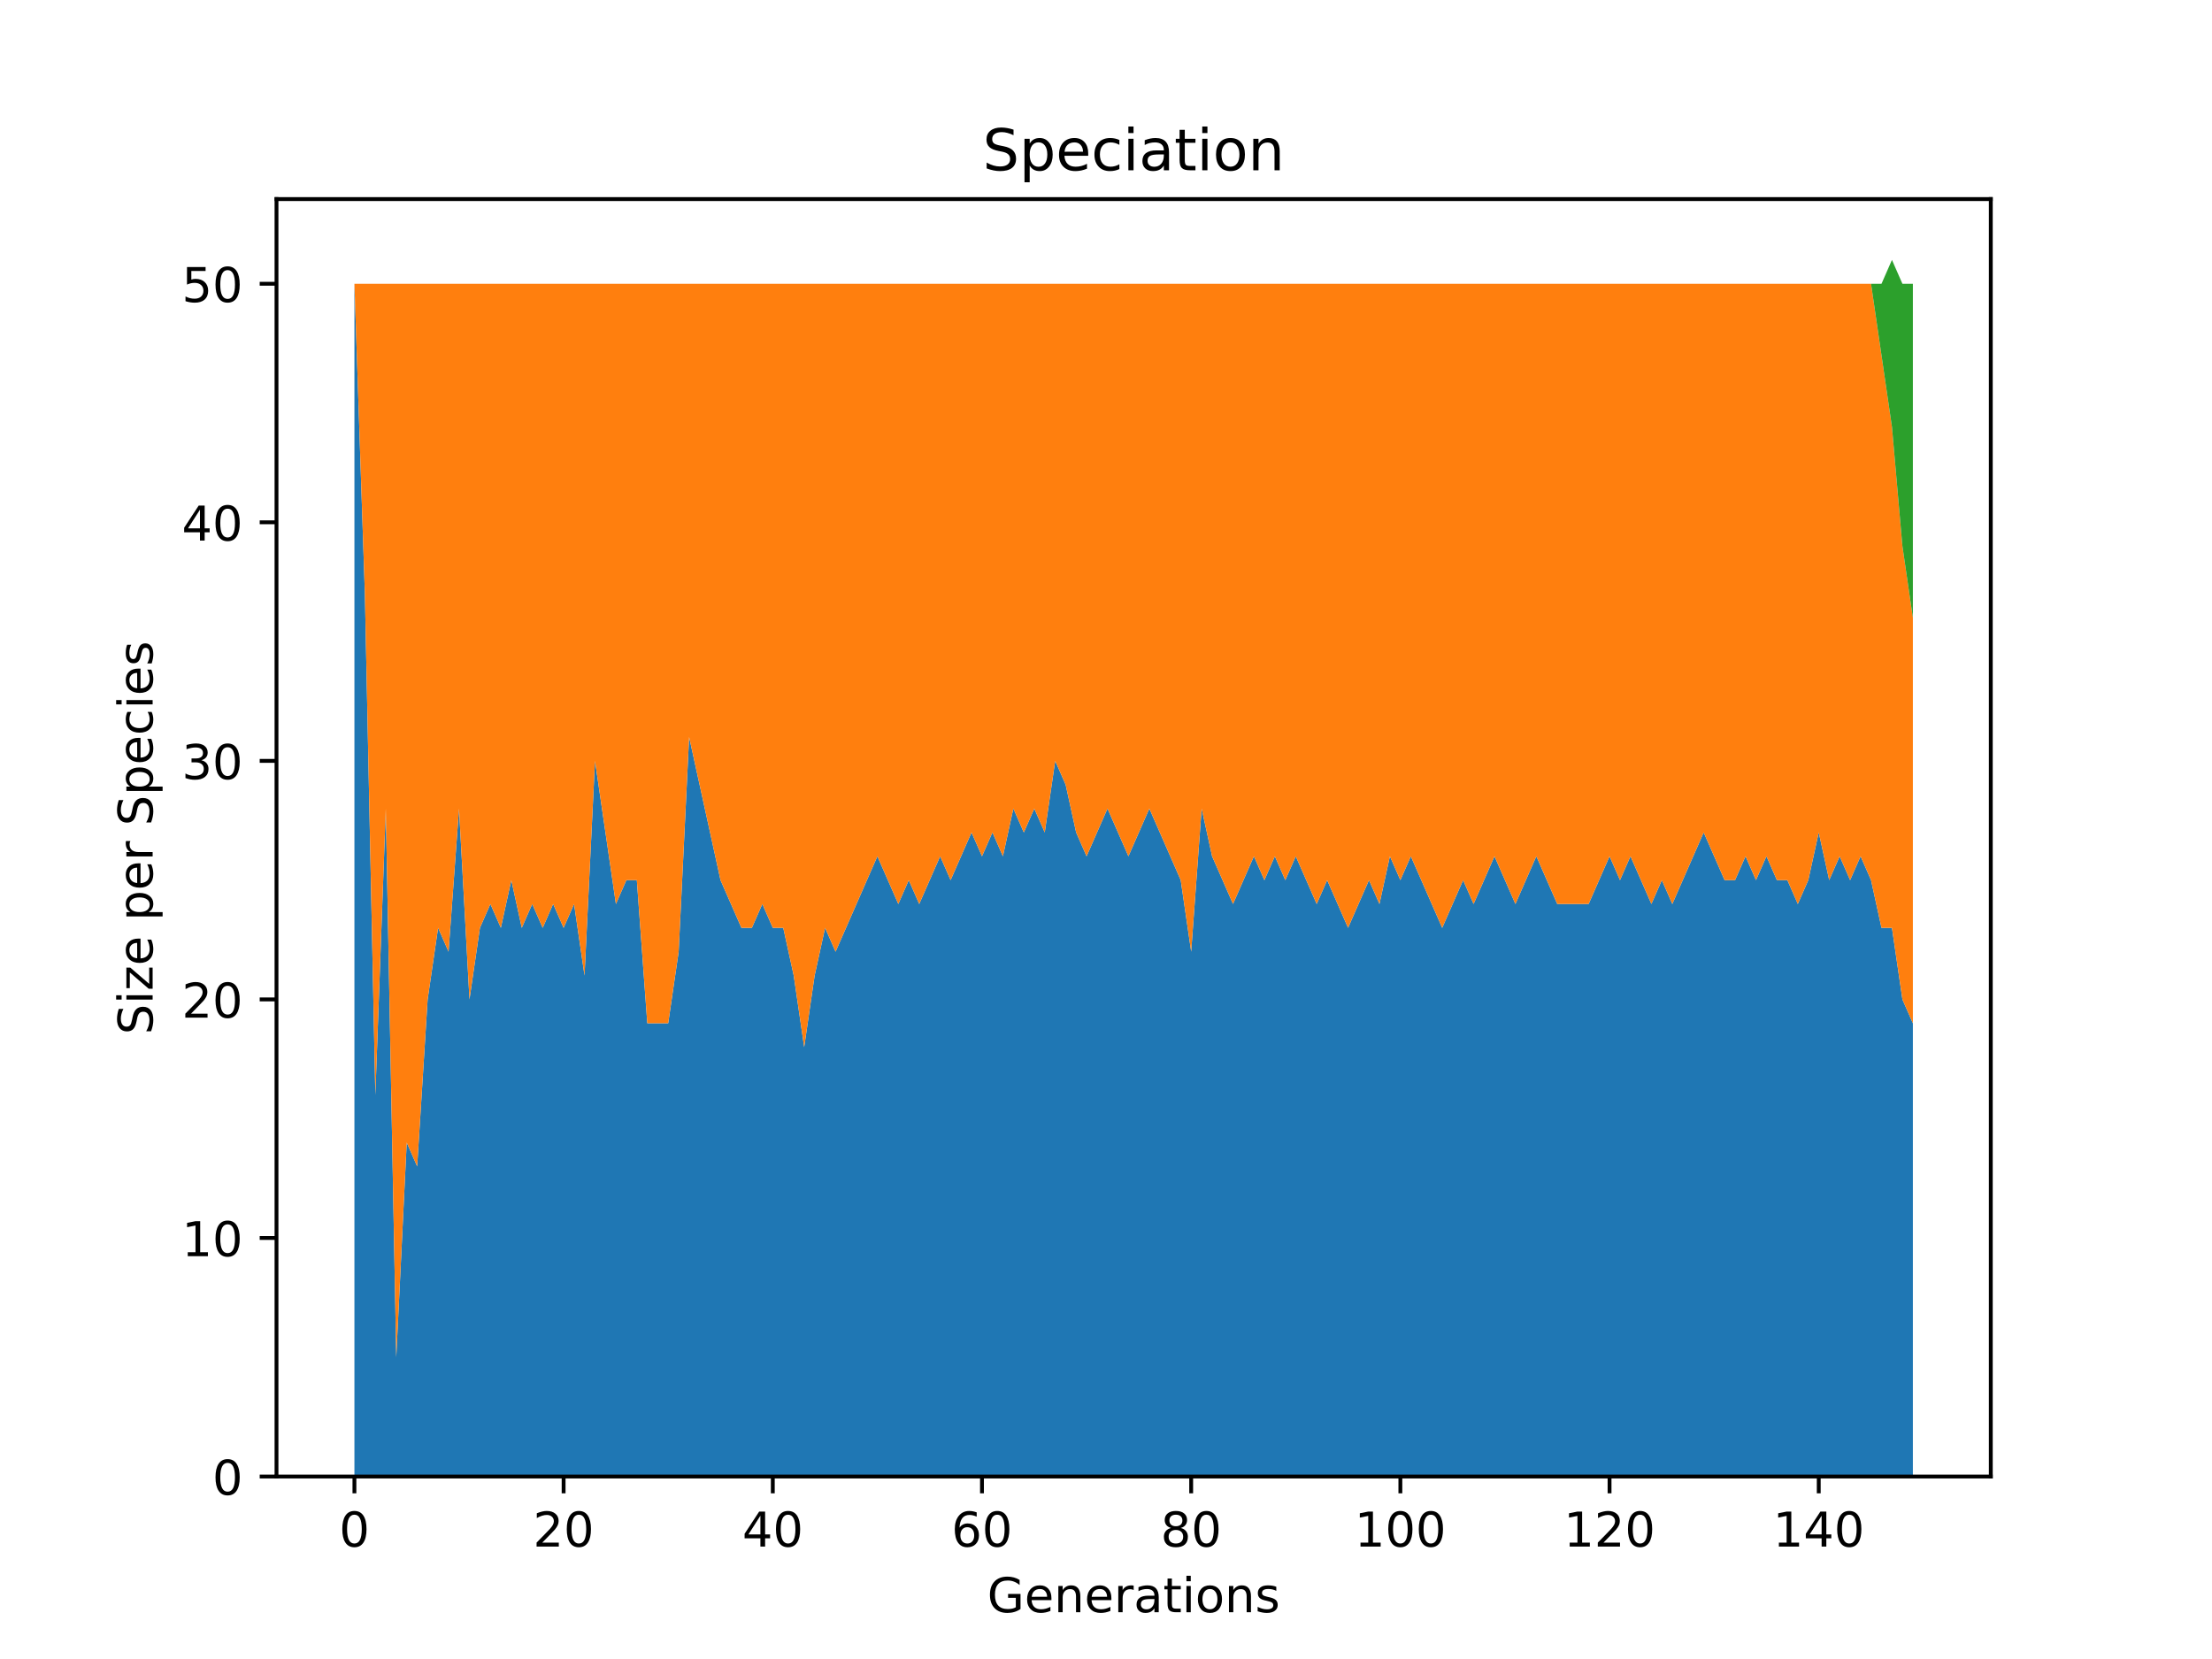 <?xml version="1.0" encoding="utf-8" standalone="no"?>
<!DOCTYPE svg PUBLIC "-//W3C//DTD SVG 1.1//EN"
  "http://www.w3.org/Graphics/SVG/1.1/DTD/svg11.dtd">
<!-- Created with matplotlib (https://matplotlib.org/) -->
<svg height="345.6pt" version="1.1" viewBox="0 0 460.8 345.6" width="460.8pt" xmlns="http://www.w3.org/2000/svg" xmlns:xlink="http://www.w3.org/1999/xlink">
 <defs>
  <style type="text/css">
*{stroke-linecap:butt;stroke-linejoin:round;}
  </style>
 </defs>
 <g id="figure_1">
  <g id="patch_1">
   <path d="M 0 345.6 
L 460.8 345.6 
L 460.8 0 
L 0 0 
z
" style="fill:#ffffff;"/>
  </g>
  <g id="axes_1">
   <g id="patch_2">
    <path d="M 57.6 307.584 
L 414.72 307.584 
L 414.72 41.472 
L 57.6 41.472 
z
" style="fill:#ffffff;"/>
   </g>
   <g id="PolyCollection_1">
    <path clip-path="url(#p568391b732)" d="M 73.833 59.113 
L 73.833 307.584 
L 76.012 307.584 
L 78.191 307.584 
L 80.369 307.584 
L 82.548 307.584 
L 84.727 307.584 
L 86.906 307.584 
L 89.085 307.584 
L 91.264 307.584 
L 93.443 307.584 
L 95.622 307.584 
L 97.801 307.584 
L 99.979 307.584 
L 102.158 307.584 
L 104.337 307.584 
L 106.516 307.584 
L 108.695 307.584 
L 110.874 307.584 
L 113.053 307.584 
L 115.232 307.584 
L 117.411 307.584 
L 119.589 307.584 
L 121.768 307.584 
L 123.947 307.584 
L 126.126 307.584 
L 128.305 307.584 
L 130.484 307.584 
L 132.663 307.584 
L 134.842 307.584 
L 137.021 307.584 
L 139.199 307.584 
L 141.378 307.584 
L 143.557 307.584 
L 145.736 307.584 
L 147.915 307.584 
L 150.094 307.584 
L 152.273 307.584 
L 154.452 307.584 
L 156.631 307.584 
L 158.809 307.584 
L 160.988 307.584 
L 163.167 307.584 
L 165.346 307.584 
L 167.525 307.584 
L 169.704 307.584 
L 171.883 307.584 
L 174.062 307.584 
L 176.241 307.584 
L 178.419 307.584 
L 180.598 307.584 
L 182.777 307.584 
L 184.956 307.584 
L 187.135 307.584 
L 189.314 307.584 
L 191.493 307.584 
L 193.672 307.584 
L 195.851 307.584 
L 198.029 307.584 
L 200.208 307.584 
L 202.387 307.584 
L 204.566 307.584 
L 206.745 307.584 
L 208.924 307.584 
L 211.103 307.584 
L 213.282 307.584 
L 215.461 307.584 
L 217.639 307.584 
L 219.818 307.584 
L 221.997 307.584 
L 224.176 307.584 
L 226.355 307.584 
L 228.534 307.584 
L 230.713 307.584 
L 232.892 307.584 
L 235.071 307.584 
L 237.249 307.584 
L 239.428 307.584 
L 241.607 307.584 
L 243.786 307.584 
L 245.965 307.584 
L 248.144 307.584 
L 250.323 307.584 
L 252.502 307.584 
L 254.681 307.584 
L 256.859 307.584 
L 259.038 307.584 
L 261.217 307.584 
L 263.396 307.584 
L 265.575 307.584 
L 267.754 307.584 
L 269.933 307.584 
L 272.112 307.584 
L 274.291 307.584 
L 276.469 307.584 
L 278.648 307.584 
L 280.827 307.584 
L 283.006 307.584 
L 285.185 307.584 
L 287.364 307.584 
L 289.543 307.584 
L 291.722 307.584 
L 293.901 307.584 
L 296.079 307.584 
L 298.258 307.584 
L 300.437 307.584 
L 302.616 307.584 
L 304.795 307.584 
L 306.974 307.584 
L 309.153 307.584 
L 311.332 307.584 
L 313.511 307.584 
L 315.689 307.584 
L 317.868 307.584 
L 320.047 307.584 
L 322.226 307.584 
L 324.405 307.584 
L 326.584 307.584 
L 328.763 307.584 
L 330.942 307.584 
L 333.121 307.584 
L 335.299 307.584 
L 337.478 307.584 
L 339.657 307.584 
L 341.836 307.584 
L 344.015 307.584 
L 346.194 307.584 
L 348.373 307.584 
L 350.552 307.584 
L 352.731 307.584 
L 354.909 307.584 
L 357.088 307.584 
L 359.267 307.584 
L 361.446 307.584 
L 363.625 307.584 
L 365.804 307.584 
L 367.983 307.584 
L 370.162 307.584 
L 372.341 307.584 
L 374.519 307.584 
L 376.698 307.584 
L 378.877 307.584 
L 381.056 307.584 
L 383.235 307.584 
L 385.414 307.584 
L 387.593 307.584 
L 389.772 307.584 
L 391.951 307.584 
L 394.129 307.584 
L 396.308 307.584 
L 398.487 307.584 
L 398.487 213.165 
L 398.487 213.165 
L 396.308 208.196 
L 394.129 193.288 
L 391.951 193.288 
L 389.772 183.349 
L 387.593 178.379 
L 385.414 183.349 
L 383.235 178.379 
L 381.056 183.349 
L 378.877 173.41 
L 376.698 183.349 
L 374.519 188.318 
L 372.341 183.349 
L 370.162 183.349 
L 367.983 178.379 
L 365.804 183.349 
L 363.625 178.379 
L 361.446 183.349 
L 359.267 183.349 
L 357.088 178.379 
L 354.909 173.41 
L 352.731 178.379 
L 350.552 183.349 
L 348.373 188.318 
L 346.194 183.349 
L 344.015 188.318 
L 341.836 183.349 
L 339.657 178.379 
L 337.478 183.349 
L 335.299 178.379 
L 333.121 183.349 
L 330.942 188.318 
L 328.763 188.318 
L 326.584 188.318 
L 324.405 188.318 
L 322.226 183.349 
L 320.047 178.379 
L 317.868 183.349 
L 315.689 188.318 
L 313.511 183.349 
L 311.332 178.379 
L 309.153 183.349 
L 306.974 188.318 
L 304.795 183.349 
L 302.616 188.318 
L 300.437 193.288 
L 298.258 188.318 
L 296.079 183.349 
L 293.901 178.379 
L 291.722 183.349 
L 289.543 178.379 
L 287.364 188.318 
L 285.185 183.349 
L 283.006 188.318 
L 280.827 193.288 
L 278.648 188.318 
L 276.469 183.349 
L 274.291 188.318 
L 272.112 183.349 
L 269.933 178.379 
L 267.754 183.349 
L 265.575 178.379 
L 263.396 183.349 
L 261.217 178.379 
L 259.038 183.349 
L 256.859 188.318 
L 254.681 183.349 
L 252.502 178.379 
L 250.323 168.44 
L 248.144 198.257 
L 245.965 183.349 
L 243.786 178.379 
L 241.607 173.41 
L 239.428 168.44 
L 237.249 173.41 
L 235.071 178.379 
L 232.892 173.41 
L 230.713 168.44 
L 228.534 173.41 
L 226.355 178.379 
L 224.176 173.41 
L 221.997 163.471 
L 219.818 158.502 
L 217.639 173.41 
L 215.461 168.44 
L 213.282 173.41 
L 211.103 168.44 
L 208.924 178.379 
L 206.745 173.41 
L 204.566 178.379 
L 202.387 173.41 
L 200.208 178.379 
L 198.029 183.349 
L 195.851 178.379 
L 193.672 183.349 
L 191.493 188.318 
L 189.314 183.349 
L 187.135 188.318 
L 184.956 183.349 
L 182.777 178.379 
L 180.598 183.349 
L 178.419 188.318 
L 176.241 193.288 
L 174.062 198.257 
L 171.883 193.288 
L 169.704 203.226 
L 167.525 218.135 
L 165.346 203.226 
L 163.167 193.288 
L 160.988 193.288 
L 158.809 188.318 
L 156.631 193.288 
L 154.452 193.288 
L 152.273 188.318 
L 150.094 183.349 
L 147.915 173.41 
L 145.736 163.471 
L 143.557 153.532 
L 141.378 198.257 
L 139.199 213.165 
L 137.021 213.165 
L 134.842 213.165 
L 132.663 183.349 
L 130.484 183.349 
L 128.305 188.318 
L 126.126 173.41 
L 123.947 158.502 
L 121.768 203.226 
L 119.589 188.318 
L 117.411 193.288 
L 115.232 188.318 
L 113.053 193.288 
L 110.874 188.318 
L 108.695 193.288 
L 106.516 183.349 
L 104.337 193.288 
L 102.158 188.318 
L 99.979 193.288 
L 97.801 208.196 
L 95.622 168.44 
L 93.443 198.257 
L 91.264 193.288 
L 89.085 208.196 
L 86.906 242.982 
L 84.727 238.012 
L 82.548 282.737 
L 80.369 168.44 
L 78.191 228.073 
L 76.012 123.716 
L 73.833 59.113 
z
" style="fill:#1f77b4;"/>
   </g>
   <g id="PolyCollection_2">
    <path clip-path="url(#p568391b732)" d="M 73.833 59.113 
L 73.833 59.113 
L 76.012 123.716 
L 78.191 228.073 
L 80.369 168.44 
L 82.548 282.737 
L 84.727 238.012 
L 86.906 242.982 
L 89.085 208.196 
L 91.264 193.288 
L 93.443 198.257 
L 95.622 168.44 
L 97.801 208.196 
L 99.979 193.288 
L 102.158 188.318 
L 104.337 193.288 
L 106.516 183.349 
L 108.695 193.288 
L 110.874 188.318 
L 113.053 193.288 
L 115.232 188.318 
L 117.411 193.288 
L 119.589 188.318 
L 121.768 203.226 
L 123.947 158.502 
L 126.126 173.41 
L 128.305 188.318 
L 130.484 183.349 
L 132.663 183.349 
L 134.842 213.165 
L 137.021 213.165 
L 139.199 213.165 
L 141.378 198.257 
L 143.557 153.532 
L 145.736 163.471 
L 147.915 173.41 
L 150.094 183.349 
L 152.273 188.318 
L 154.452 193.288 
L 156.631 193.288 
L 158.809 188.318 
L 160.988 193.288 
L 163.167 193.288 
L 165.346 203.226 
L 167.525 218.135 
L 169.704 203.226 
L 171.883 193.288 
L 174.062 198.257 
L 176.241 193.288 
L 178.419 188.318 
L 180.598 183.349 
L 182.777 178.379 
L 184.956 183.349 
L 187.135 188.318 
L 189.314 183.349 
L 191.493 188.318 
L 193.672 183.349 
L 195.851 178.379 
L 198.029 183.349 
L 200.208 178.379 
L 202.387 173.41 
L 204.566 178.379 
L 206.745 173.41 
L 208.924 178.379 
L 211.103 168.44 
L 213.282 173.41 
L 215.461 168.44 
L 217.639 173.41 
L 219.818 158.502 
L 221.997 163.471 
L 224.176 173.41 
L 226.355 178.379 
L 228.534 173.41 
L 230.713 168.44 
L 232.892 173.41 
L 235.071 178.379 
L 237.249 173.41 
L 239.428 168.44 
L 241.607 173.41 
L 243.786 178.379 
L 245.965 183.349 
L 248.144 198.257 
L 250.323 168.44 
L 252.502 178.379 
L 254.681 183.349 
L 256.859 188.318 
L 259.038 183.349 
L 261.217 178.379 
L 263.396 183.349 
L 265.575 178.379 
L 267.754 183.349 
L 269.933 178.379 
L 272.112 183.349 
L 274.291 188.318 
L 276.469 183.349 
L 278.648 188.318 
L 280.827 193.288 
L 283.006 188.318 
L 285.185 183.349 
L 287.364 188.318 
L 289.543 178.379 
L 291.722 183.349 
L 293.901 178.379 
L 296.079 183.349 
L 298.258 188.318 
L 300.437 193.288 
L 302.616 188.318 
L 304.795 183.349 
L 306.974 188.318 
L 309.153 183.349 
L 311.332 178.379 
L 313.511 183.349 
L 315.689 188.318 
L 317.868 183.349 
L 320.047 178.379 
L 322.226 183.349 
L 324.405 188.318 
L 326.584 188.318 
L 328.763 188.318 
L 330.942 188.318 
L 333.121 183.349 
L 335.299 178.379 
L 337.478 183.349 
L 339.657 178.379 
L 341.836 183.349 
L 344.015 188.318 
L 346.194 183.349 
L 348.373 188.318 
L 350.552 183.349 
L 352.731 178.379 
L 354.909 173.41 
L 357.088 178.379 
L 359.267 183.349 
L 361.446 183.349 
L 363.625 178.379 
L 365.804 183.349 
L 367.983 178.379 
L 370.162 183.349 
L 372.341 183.349 
L 374.519 188.318 
L 376.698 183.349 
L 378.877 173.41 
L 381.056 183.349 
L 383.235 178.379 
L 385.414 183.349 
L 387.593 178.379 
L 389.772 183.349 
L 391.951 193.288 
L 394.129 193.288 
L 396.308 208.196 
L 398.487 213.165 
L 398.487 128.685 
L 398.487 128.685 
L 396.308 113.777 
L 394.129 88.93 
L 391.951 74.022 
L 389.772 59.113 
L 387.593 59.113 
L 385.414 59.113 
L 383.235 59.113 
L 381.056 59.113 
L 378.877 59.113 
L 376.698 59.113 
L 374.519 59.113 
L 372.341 59.113 
L 370.162 59.113 
L 367.983 59.113 
L 365.804 59.113 
L 363.625 59.113 
L 361.446 59.113 
L 359.267 59.113 
L 357.088 59.113 
L 354.909 59.113 
L 352.731 59.113 
L 350.552 59.113 
L 348.373 59.113 
L 346.194 59.113 
L 344.015 59.113 
L 341.836 59.113 
L 339.657 59.113 
L 337.478 59.113 
L 335.299 59.113 
L 333.121 59.113 
L 330.942 59.113 
L 328.763 59.113 
L 326.584 59.113 
L 324.405 59.113 
L 322.226 59.113 
L 320.047 59.113 
L 317.868 59.113 
L 315.689 59.113 
L 313.511 59.113 
L 311.332 59.113 
L 309.153 59.113 
L 306.974 59.113 
L 304.795 59.113 
L 302.616 59.113 
L 300.437 59.113 
L 298.258 59.113 
L 296.079 59.113 
L 293.901 59.113 
L 291.722 59.113 
L 289.543 59.113 
L 287.364 59.113 
L 285.185 59.113 
L 283.006 59.113 
L 280.827 59.113 
L 278.648 59.113 
L 276.469 59.113 
L 274.291 59.113 
L 272.112 59.113 
L 269.933 59.113 
L 267.754 59.113 
L 265.575 59.113 
L 263.396 59.113 
L 261.217 59.113 
L 259.038 59.113 
L 256.859 59.113 
L 254.681 59.113 
L 252.502 59.113 
L 250.323 59.113 
L 248.144 59.113 
L 245.965 59.113 
L 243.786 59.113 
L 241.607 59.113 
L 239.428 59.113 
L 237.249 59.113 
L 235.071 59.113 
L 232.892 59.113 
L 230.713 59.113 
L 228.534 59.113 
L 226.355 59.113 
L 224.176 59.113 
L 221.997 59.113 
L 219.818 59.113 
L 217.639 59.113 
L 215.461 59.113 
L 213.282 59.113 
L 211.103 59.113 
L 208.924 59.113 
L 206.745 59.113 
L 204.566 59.113 
L 202.387 59.113 
L 200.208 59.113 
L 198.029 59.113 
L 195.851 59.113 
L 193.672 59.113 
L 191.493 59.113 
L 189.314 59.113 
L 187.135 59.113 
L 184.956 59.113 
L 182.777 59.113 
L 180.598 59.113 
L 178.419 59.113 
L 176.241 59.113 
L 174.062 59.113 
L 171.883 59.113 
L 169.704 59.113 
L 167.525 59.113 
L 165.346 59.113 
L 163.167 59.113 
L 160.988 59.113 
L 158.809 59.113 
L 156.631 59.113 
L 154.452 59.113 
L 152.273 59.113 
L 150.094 59.113 
L 147.915 59.113 
L 145.736 59.113 
L 143.557 59.113 
L 141.378 59.113 
L 139.199 59.113 
L 137.021 59.113 
L 134.842 59.113 
L 132.663 59.113 
L 130.484 59.113 
L 128.305 59.113 
L 126.126 59.113 
L 123.947 59.113 
L 121.768 59.113 
L 119.589 59.113 
L 117.411 59.113 
L 115.232 59.113 
L 113.053 59.113 
L 110.874 59.113 
L 108.695 59.113 
L 106.516 59.113 
L 104.337 59.113 
L 102.158 59.113 
L 99.979 59.113 
L 97.801 59.113 
L 95.622 59.113 
L 93.443 59.113 
L 91.264 59.113 
L 89.085 59.113 
L 86.906 59.113 
L 84.727 59.113 
L 82.548 59.113 
L 80.369 59.113 
L 78.191 59.113 
L 76.012 59.113 
L 73.833 59.113 
z
" style="fill:#ff7f0e;"/>
   </g>
   <g id="PolyCollection_3">
    <path clip-path="url(#p568391b732)" d="M 73.833 59.113 
L 73.833 59.113 
L 76.012 59.113 
L 78.191 59.113 
L 80.369 59.113 
L 82.548 59.113 
L 84.727 59.113 
L 86.906 59.113 
L 89.085 59.113 
L 91.264 59.113 
L 93.443 59.113 
L 95.622 59.113 
L 97.801 59.113 
L 99.979 59.113 
L 102.158 59.113 
L 104.337 59.113 
L 106.516 59.113 
L 108.695 59.113 
L 110.874 59.113 
L 113.053 59.113 
L 115.232 59.113 
L 117.411 59.113 
L 119.589 59.113 
L 121.768 59.113 
L 123.947 59.113 
L 126.126 59.113 
L 128.305 59.113 
L 130.484 59.113 
L 132.663 59.113 
L 134.842 59.113 
L 137.021 59.113 
L 139.199 59.113 
L 141.378 59.113 
L 143.557 59.113 
L 145.736 59.113 
L 147.915 59.113 
L 150.094 59.113 
L 152.273 59.113 
L 154.452 59.113 
L 156.631 59.113 
L 158.809 59.113 
L 160.988 59.113 
L 163.167 59.113 
L 165.346 59.113 
L 167.525 59.113 
L 169.704 59.113 
L 171.883 59.113 
L 174.062 59.113 
L 176.241 59.113 
L 178.419 59.113 
L 180.598 59.113 
L 182.777 59.113 
L 184.956 59.113 
L 187.135 59.113 
L 189.314 59.113 
L 191.493 59.113 
L 193.672 59.113 
L 195.851 59.113 
L 198.029 59.113 
L 200.208 59.113 
L 202.387 59.113 
L 204.566 59.113 
L 206.745 59.113 
L 208.924 59.113 
L 211.103 59.113 
L 213.282 59.113 
L 215.461 59.113 
L 217.639 59.113 
L 219.818 59.113 
L 221.997 59.113 
L 224.176 59.113 
L 226.355 59.113 
L 228.534 59.113 
L 230.713 59.113 
L 232.892 59.113 
L 235.071 59.113 
L 237.249 59.113 
L 239.428 59.113 
L 241.607 59.113 
L 243.786 59.113 
L 245.965 59.113 
L 248.144 59.113 
L 250.323 59.113 
L 252.502 59.113 
L 254.681 59.113 
L 256.859 59.113 
L 259.038 59.113 
L 261.217 59.113 
L 263.396 59.113 
L 265.575 59.113 
L 267.754 59.113 
L 269.933 59.113 
L 272.112 59.113 
L 274.291 59.113 
L 276.469 59.113 
L 278.648 59.113 
L 280.827 59.113 
L 283.006 59.113 
L 285.185 59.113 
L 287.364 59.113 
L 289.543 59.113 
L 291.722 59.113 
L 293.901 59.113 
L 296.079 59.113 
L 298.258 59.113 
L 300.437 59.113 
L 302.616 59.113 
L 304.795 59.113 
L 306.974 59.113 
L 309.153 59.113 
L 311.332 59.113 
L 313.511 59.113 
L 315.689 59.113 
L 317.868 59.113 
L 320.047 59.113 
L 322.226 59.113 
L 324.405 59.113 
L 326.584 59.113 
L 328.763 59.113 
L 330.942 59.113 
L 333.121 59.113 
L 335.299 59.113 
L 337.478 59.113 
L 339.657 59.113 
L 341.836 59.113 
L 344.015 59.113 
L 346.194 59.113 
L 348.373 59.113 
L 350.552 59.113 
L 352.731 59.113 
L 354.909 59.113 
L 357.088 59.113 
L 359.267 59.113 
L 361.446 59.113 
L 363.625 59.113 
L 365.804 59.113 
L 367.983 59.113 
L 370.162 59.113 
L 372.341 59.113 
L 374.519 59.113 
L 376.698 59.113 
L 378.877 59.113 
L 381.056 59.113 
L 383.235 59.113 
L 385.414 59.113 
L 387.593 59.113 
L 389.772 59.113 
L 391.951 74.022 
L 394.129 88.93 
L 396.308 113.777 
L 398.487 128.685 
L 398.487 59.113 
L 398.487 59.113 
L 396.308 59.113 
L 394.129 54.144 
L 391.951 59.113 
L 389.772 59.113 
L 387.593 59.113 
L 385.414 59.113 
L 383.235 59.113 
L 381.056 59.113 
L 378.877 59.113 
L 376.698 59.113 
L 374.519 59.113 
L 372.341 59.113 
L 370.162 59.113 
L 367.983 59.113 
L 365.804 59.113 
L 363.625 59.113 
L 361.446 59.113 
L 359.267 59.113 
L 357.088 59.113 
L 354.909 59.113 
L 352.731 59.113 
L 350.552 59.113 
L 348.373 59.113 
L 346.194 59.113 
L 344.015 59.113 
L 341.836 59.113 
L 339.657 59.113 
L 337.478 59.113 
L 335.299 59.113 
L 333.121 59.113 
L 330.942 59.113 
L 328.763 59.113 
L 326.584 59.113 
L 324.405 59.113 
L 322.226 59.113 
L 320.047 59.113 
L 317.868 59.113 
L 315.689 59.113 
L 313.511 59.113 
L 311.332 59.113 
L 309.153 59.113 
L 306.974 59.113 
L 304.795 59.113 
L 302.616 59.113 
L 300.437 59.113 
L 298.258 59.113 
L 296.079 59.113 
L 293.901 59.113 
L 291.722 59.113 
L 289.543 59.113 
L 287.364 59.113 
L 285.185 59.113 
L 283.006 59.113 
L 280.827 59.113 
L 278.648 59.113 
L 276.469 59.113 
L 274.291 59.113 
L 272.112 59.113 
L 269.933 59.113 
L 267.754 59.113 
L 265.575 59.113 
L 263.396 59.113 
L 261.217 59.113 
L 259.038 59.113 
L 256.859 59.113 
L 254.681 59.113 
L 252.502 59.113 
L 250.323 59.113 
L 248.144 59.113 
L 245.965 59.113 
L 243.786 59.113 
L 241.607 59.113 
L 239.428 59.113 
L 237.249 59.113 
L 235.071 59.113 
L 232.892 59.113 
L 230.713 59.113 
L 228.534 59.113 
L 226.355 59.113 
L 224.176 59.113 
L 221.997 59.113 
L 219.818 59.113 
L 217.639 59.113 
L 215.461 59.113 
L 213.282 59.113 
L 211.103 59.113 
L 208.924 59.113 
L 206.745 59.113 
L 204.566 59.113 
L 202.387 59.113 
L 200.208 59.113 
L 198.029 59.113 
L 195.851 59.113 
L 193.672 59.113 
L 191.493 59.113 
L 189.314 59.113 
L 187.135 59.113 
L 184.956 59.113 
L 182.777 59.113 
L 180.598 59.113 
L 178.419 59.113 
L 176.241 59.113 
L 174.062 59.113 
L 171.883 59.113 
L 169.704 59.113 
L 167.525 59.113 
L 165.346 59.113 
L 163.167 59.113 
L 160.988 59.113 
L 158.809 59.113 
L 156.631 59.113 
L 154.452 59.113 
L 152.273 59.113 
L 150.094 59.113 
L 147.915 59.113 
L 145.736 59.113 
L 143.557 59.113 
L 141.378 59.113 
L 139.199 59.113 
L 137.021 59.113 
L 134.842 59.113 
L 132.663 59.113 
L 130.484 59.113 
L 128.305 59.113 
L 126.126 59.113 
L 123.947 59.113 
L 121.768 59.113 
L 119.589 59.113 
L 117.411 59.113 
L 115.232 59.113 
L 113.053 59.113 
L 110.874 59.113 
L 108.695 59.113 
L 106.516 59.113 
L 104.337 59.113 
L 102.158 59.113 
L 99.979 59.113 
L 97.801 59.113 
L 95.622 59.113 
L 93.443 59.113 
L 91.264 59.113 
L 89.085 59.113 
L 86.906 59.113 
L 84.727 59.113 
L 82.548 59.113 
L 80.369 59.113 
L 78.191 59.113 
L 76.012 59.113 
L 73.833 59.113 
z
" style="fill:#2ca02c;"/>
   </g>
   <g id="matplotlib.axis_1">
    <g id="xtick_1">
     <g id="line2d_1">
      <defs>
       <path d="M 0 0 
L 0 3.5 
" id="mac7362534a" style="stroke:#000000;stroke-width:0.8;"/>
      </defs>
      <g>
       <use style="stroke:#000000;stroke-width:0.8;" x="73.833" xlink:href="#mac7362534a" y="307.584"/>
      </g>
     </g>
     <g id="text_1">
      <!-- 0 -->
      <defs>
       <path d="M 31.781 66.406 
Q 24.172 66.406 20.328 58.906 
Q 16.5 51.422 16.5 36.375 
Q 16.5 21.391 20.328 13.891 
Q 24.172 6.391 31.781 6.391 
Q 39.453 6.391 43.281 13.891 
Q 47.125 21.391 47.125 36.375 
Q 47.125 51.422 43.281 58.906 
Q 39.453 66.406 31.781 66.406 
z
M 31.781 74.219 
Q 44.047 74.219 50.516 64.516 
Q 56.984 54.828 56.984 36.375 
Q 56.984 17.969 50.516 8.266 
Q 44.047 -1.422 31.781 -1.422 
Q 19.531 -1.422 13.062 8.266 
Q 6.594 17.969 6.594 36.375 
Q 6.594 54.828 13.062 64.516 
Q 19.531 74.219 31.781 74.219 
z
" id="DejaVuSans-48"/>
      </defs>
      <g transform="translate(70.651 322.182)scale(0.1 -0.1)">
       <use xlink:href="#DejaVuSans-48"/>
      </g>
     </g>
    </g>
    <g id="xtick_2">
     <g id="line2d_2">
      <g>
       <use style="stroke:#000000;stroke-width:0.8;" x="117.411" xlink:href="#mac7362534a" y="307.584"/>
      </g>
     </g>
     <g id="text_2">
      <!-- 20 -->
      <defs>
       <path d="M 19.188 8.297 
L 53.609 8.297 
L 53.609 0 
L 7.328 0 
L 7.328 8.297 
Q 12.938 14.109 22.625 23.891 
Q 32.328 33.688 34.812 36.531 
Q 39.547 41.844 41.422 45.531 
Q 43.312 49.219 43.312 52.781 
Q 43.312 58.594 39.234 62.25 
Q 35.156 65.922 28.609 65.922 
Q 23.969 65.922 18.812 64.312 
Q 13.672 62.703 7.812 59.422 
L 7.812 69.391 
Q 13.766 71.781 18.938 73 
Q 24.125 74.219 28.422 74.219 
Q 39.75 74.219 46.484 68.547 
Q 53.219 62.891 53.219 53.422 
Q 53.219 48.922 51.531 44.891 
Q 49.859 40.875 45.406 35.406 
Q 44.188 33.984 37.641 27.219 
Q 31.109 20.453 19.188 8.297 
z
" id="DejaVuSans-50"/>
      </defs>
      <g transform="translate(111.048 322.182)scale(0.1 -0.1)">
       <use xlink:href="#DejaVuSans-50"/>
       <use x="63.623" xlink:href="#DejaVuSans-48"/>
      </g>
     </g>
    </g>
    <g id="xtick_3">
     <g id="line2d_3">
      <g>
       <use style="stroke:#000000;stroke-width:0.8;" x="160.988" xlink:href="#mac7362534a" y="307.584"/>
      </g>
     </g>
     <g id="text_3">
      <!-- 40 -->
      <defs>
       <path d="M 37.797 64.312 
L 12.891 25.391 
L 37.797 25.391 
z
M 35.203 72.906 
L 47.609 72.906 
L 47.609 25.391 
L 58.016 25.391 
L 58.016 17.188 
L 47.609 17.188 
L 47.609 0 
L 37.797 0 
L 37.797 17.188 
L 4.891 17.188 
L 4.891 26.703 
z
" id="DejaVuSans-52"/>
      </defs>
      <g transform="translate(154.626 322.182)scale(0.1 -0.1)">
       <use xlink:href="#DejaVuSans-52"/>
       <use x="63.623" xlink:href="#DejaVuSans-48"/>
      </g>
     </g>
    </g>
    <g id="xtick_4">
     <g id="line2d_4">
      <g>
       <use style="stroke:#000000;stroke-width:0.8;" x="204.566" xlink:href="#mac7362534a" y="307.584"/>
      </g>
     </g>
     <g id="text_4">
      <!-- 60 -->
      <defs>
       <path d="M 33.016 40.375 
Q 26.375 40.375 22.484 35.828 
Q 18.609 31.297 18.609 23.391 
Q 18.609 15.531 22.484 10.953 
Q 26.375 6.391 33.016 6.391 
Q 39.656 6.391 43.531 10.953 
Q 47.406 15.531 47.406 23.391 
Q 47.406 31.297 43.531 35.828 
Q 39.656 40.375 33.016 40.375 
z
M 52.594 71.297 
L 52.594 62.312 
Q 48.875 64.062 45.094 64.984 
Q 41.312 65.922 37.594 65.922 
Q 27.828 65.922 22.672 59.328 
Q 17.531 52.734 16.797 39.406 
Q 19.672 43.656 24.016 45.922 
Q 28.375 48.188 33.594 48.188 
Q 44.578 48.188 50.953 41.516 
Q 57.328 34.859 57.328 23.391 
Q 57.328 12.156 50.688 5.359 
Q 44.047 -1.422 33.016 -1.422 
Q 20.359 -1.422 13.672 8.266 
Q 6.984 17.969 6.984 36.375 
Q 6.984 53.656 15.188 63.938 
Q 23.391 74.219 37.203 74.219 
Q 40.922 74.219 44.703 73.484 
Q 48.484 72.75 52.594 71.297 
z
" id="DejaVuSans-54"/>
      </defs>
      <g transform="translate(198.204 322.182)scale(0.1 -0.1)">
       <use xlink:href="#DejaVuSans-54"/>
       <use x="63.623" xlink:href="#DejaVuSans-48"/>
      </g>
     </g>
    </g>
    <g id="xtick_5">
     <g id="line2d_5">
      <g>
       <use style="stroke:#000000;stroke-width:0.8;" x="248.144" xlink:href="#mac7362534a" y="307.584"/>
      </g>
     </g>
     <g id="text_5">
      <!-- 80 -->
      <defs>
       <path d="M 31.781 34.625 
Q 24.75 34.625 20.719 30.859 
Q 16.703 27.094 16.703 20.516 
Q 16.703 13.922 20.719 10.156 
Q 24.75 6.391 31.781 6.391 
Q 38.812 6.391 42.859 10.172 
Q 46.922 13.969 46.922 20.516 
Q 46.922 27.094 42.891 30.859 
Q 38.875 34.625 31.781 34.625 
z
M 21.922 38.812 
Q 15.578 40.375 12.031 44.719 
Q 8.5 49.078 8.5 55.328 
Q 8.5 64.062 14.719 69.141 
Q 20.953 74.219 31.781 74.219 
Q 42.672 74.219 48.875 69.141 
Q 55.078 64.062 55.078 55.328 
Q 55.078 49.078 51.531 44.719 
Q 48 40.375 41.703 38.812 
Q 48.828 37.156 52.797 32.312 
Q 56.781 27.484 56.781 20.516 
Q 56.781 9.906 50.312 4.234 
Q 43.844 -1.422 31.781 -1.422 
Q 19.734 -1.422 13.25 4.234 
Q 6.781 9.906 6.781 20.516 
Q 6.781 27.484 10.781 32.312 
Q 14.797 37.156 21.922 38.812 
z
M 18.312 54.391 
Q 18.312 48.734 21.844 45.562 
Q 25.391 42.391 31.781 42.391 
Q 38.141 42.391 41.719 45.562 
Q 45.312 48.734 45.312 54.391 
Q 45.312 60.062 41.719 63.234 
Q 38.141 66.406 31.781 66.406 
Q 25.391 66.406 21.844 63.234 
Q 18.312 60.062 18.312 54.391 
z
" id="DejaVuSans-56"/>
      </defs>
      <g transform="translate(241.781 322.182)scale(0.1 -0.1)">
       <use xlink:href="#DejaVuSans-56"/>
       <use x="63.623" xlink:href="#DejaVuSans-48"/>
      </g>
     </g>
    </g>
    <g id="xtick_6">
     <g id="line2d_6">
      <g>
       <use style="stroke:#000000;stroke-width:0.8;" x="291.722" xlink:href="#mac7362534a" y="307.584"/>
      </g>
     </g>
     <g id="text_6">
      <!-- 100 -->
      <defs>
       <path d="M 12.406 8.297 
L 28.516 8.297 
L 28.516 63.922 
L 10.984 60.406 
L 10.984 69.391 
L 28.422 72.906 
L 38.281 72.906 
L 38.281 8.297 
L 54.391 8.297 
L 54.391 0 
L 12.406 0 
z
" id="DejaVuSans-49"/>
      </defs>
      <g transform="translate(282.178 322.182)scale(0.1 -0.1)">
       <use xlink:href="#DejaVuSans-49"/>
       <use x="63.623" xlink:href="#DejaVuSans-48"/>
       <use x="127.246" xlink:href="#DejaVuSans-48"/>
      </g>
     </g>
    </g>
    <g id="xtick_7">
     <g id="line2d_7">
      <g>
       <use style="stroke:#000000;stroke-width:0.8;" x="335.299" xlink:href="#mac7362534a" y="307.584"/>
      </g>
     </g>
     <g id="text_7">
      <!-- 120 -->
      <g transform="translate(325.756 322.182)scale(0.1 -0.1)">
       <use xlink:href="#DejaVuSans-49"/>
       <use x="63.623" xlink:href="#DejaVuSans-50"/>
       <use x="127.246" xlink:href="#DejaVuSans-48"/>
      </g>
     </g>
    </g>
    <g id="xtick_8">
     <g id="line2d_8">
      <g>
       <use style="stroke:#000000;stroke-width:0.8;" x="378.877" xlink:href="#mac7362534a" y="307.584"/>
      </g>
     </g>
     <g id="text_8">
      <!-- 140 -->
      <g transform="translate(369.334 322.182)scale(0.1 -0.1)">
       <use xlink:href="#DejaVuSans-49"/>
       <use x="63.623" xlink:href="#DejaVuSans-52"/>
       <use x="127.246" xlink:href="#DejaVuSans-48"/>
      </g>
     </g>
    </g>
    <g id="text_9">
     <!-- Generations -->
     <defs>
      <path d="M 59.516 10.406 
L 59.516 29.984 
L 43.406 29.984 
L 43.406 38.094 
L 69.281 38.094 
L 69.281 6.781 
Q 63.578 2.734 56.688 0.656 
Q 49.812 -1.422 42 -1.422 
Q 24.906 -1.422 15.25 8.562 
Q 5.609 18.562 5.609 36.375 
Q 5.609 54.25 15.25 64.234 
Q 24.906 74.219 42 74.219 
Q 49.125 74.219 55.547 72.453 
Q 61.969 70.703 67.391 67.281 
L 67.391 56.781 
Q 61.922 61.422 55.766 63.766 
Q 49.609 66.109 42.828 66.109 
Q 29.438 66.109 22.719 58.641 
Q 16.016 51.172 16.016 36.375 
Q 16.016 21.625 22.719 14.156 
Q 29.438 6.688 42.828 6.688 
Q 48.047 6.688 52.141 7.594 
Q 56.25 8.5 59.516 10.406 
z
" id="DejaVuSans-71"/>
      <path d="M 56.203 29.594 
L 56.203 25.203 
L 14.891 25.203 
Q 15.484 15.922 20.484 11.062 
Q 25.484 6.203 34.422 6.203 
Q 39.594 6.203 44.453 7.469 
Q 49.312 8.734 54.109 11.281 
L 54.109 2.781 
Q 49.266 0.734 44.188 -0.344 
Q 39.109 -1.422 33.891 -1.422 
Q 20.797 -1.422 13.156 6.188 
Q 5.516 13.812 5.516 26.812 
Q 5.516 40.234 12.766 48.109 
Q 20.016 56 32.328 56 
Q 43.359 56 49.781 48.891 
Q 56.203 41.797 56.203 29.594 
z
M 47.219 32.234 
Q 47.125 39.594 43.094 43.984 
Q 39.062 48.391 32.422 48.391 
Q 24.906 48.391 20.391 44.141 
Q 15.875 39.891 15.188 32.172 
z
" id="DejaVuSans-101"/>
      <path d="M 54.891 33.016 
L 54.891 0 
L 45.906 0 
L 45.906 32.719 
Q 45.906 40.484 42.875 44.328 
Q 39.844 48.188 33.797 48.188 
Q 26.516 48.188 22.312 43.547 
Q 18.109 38.922 18.109 30.906 
L 18.109 0 
L 9.078 0 
L 9.078 54.688 
L 18.109 54.688 
L 18.109 46.188 
Q 21.344 51.125 25.703 53.562 
Q 30.078 56 35.797 56 
Q 45.219 56 50.047 50.172 
Q 54.891 44.344 54.891 33.016 
z
" id="DejaVuSans-110"/>
      <path d="M 41.109 46.297 
Q 39.594 47.172 37.812 47.578 
Q 36.031 48 33.891 48 
Q 26.266 48 22.188 43.047 
Q 18.109 38.094 18.109 28.812 
L 18.109 0 
L 9.078 0 
L 9.078 54.688 
L 18.109 54.688 
L 18.109 46.188 
Q 20.953 51.172 25.484 53.578 
Q 30.031 56 36.531 56 
Q 37.453 56 38.578 55.875 
Q 39.703 55.766 41.062 55.516 
z
" id="DejaVuSans-114"/>
      <path d="M 34.281 27.484 
Q 23.391 27.484 19.188 25 
Q 14.984 22.516 14.984 16.5 
Q 14.984 11.719 18.141 8.906 
Q 21.297 6.109 26.703 6.109 
Q 34.188 6.109 38.703 11.406 
Q 43.219 16.703 43.219 25.484 
L 43.219 27.484 
z
M 52.203 31.203 
L 52.203 0 
L 43.219 0 
L 43.219 8.297 
Q 40.141 3.328 35.547 0.953 
Q 30.953 -1.422 24.312 -1.422 
Q 15.922 -1.422 10.953 3.297 
Q 6 8.016 6 15.922 
Q 6 25.141 12.172 29.828 
Q 18.359 34.516 30.609 34.516 
L 43.219 34.516 
L 43.219 35.406 
Q 43.219 41.609 39.141 45 
Q 35.062 48.391 27.688 48.391 
Q 23 48.391 18.547 47.266 
Q 14.109 46.141 10.016 43.891 
L 10.016 52.203 
Q 14.938 54.109 19.578 55.047 
Q 24.219 56 28.609 56 
Q 40.484 56 46.344 49.844 
Q 52.203 43.703 52.203 31.203 
z
" id="DejaVuSans-97"/>
      <path d="M 18.312 70.219 
L 18.312 54.688 
L 36.812 54.688 
L 36.812 47.703 
L 18.312 47.703 
L 18.312 18.016 
Q 18.312 11.328 20.141 9.422 
Q 21.969 7.516 27.594 7.516 
L 36.812 7.516 
L 36.812 0 
L 27.594 0 
Q 17.188 0 13.234 3.875 
Q 9.281 7.766 9.281 18.016 
L 9.281 47.703 
L 2.688 47.703 
L 2.688 54.688 
L 9.281 54.688 
L 9.281 70.219 
z
" id="DejaVuSans-116"/>
      <path d="M 9.422 54.688 
L 18.406 54.688 
L 18.406 0 
L 9.422 0 
z
M 9.422 75.984 
L 18.406 75.984 
L 18.406 64.594 
L 9.422 64.594 
z
" id="DejaVuSans-105"/>
      <path d="M 30.609 48.391 
Q 23.391 48.391 19.188 42.75 
Q 14.984 37.109 14.984 27.297 
Q 14.984 17.484 19.156 11.844 
Q 23.344 6.203 30.609 6.203 
Q 37.797 6.203 41.984 11.859 
Q 46.188 17.531 46.188 27.297 
Q 46.188 37.016 41.984 42.703 
Q 37.797 48.391 30.609 48.391 
z
M 30.609 56 
Q 42.328 56 49.016 48.375 
Q 55.719 40.766 55.719 27.297 
Q 55.719 13.875 49.016 6.219 
Q 42.328 -1.422 30.609 -1.422 
Q 18.844 -1.422 12.172 6.219 
Q 5.516 13.875 5.516 27.297 
Q 5.516 40.766 12.172 48.375 
Q 18.844 56 30.609 56 
z
" id="DejaVuSans-111"/>
      <path d="M 44.281 53.078 
L 44.281 44.578 
Q 40.484 46.531 36.375 47.5 
Q 32.281 48.484 27.875 48.484 
Q 21.188 48.484 17.844 46.438 
Q 14.5 44.391 14.5 40.281 
Q 14.5 37.156 16.891 35.375 
Q 19.281 33.594 26.516 31.984 
L 29.594 31.297 
Q 39.156 29.25 43.188 25.516 
Q 47.219 21.781 47.219 15.094 
Q 47.219 7.469 41.188 3.016 
Q 35.156 -1.422 24.609 -1.422 
Q 20.219 -1.422 15.453 -0.562 
Q 10.688 0.297 5.422 2 
L 5.422 11.281 
Q 10.406 8.688 15.234 7.391 
Q 20.062 6.109 24.812 6.109 
Q 31.156 6.109 34.562 8.281 
Q 37.984 10.453 37.984 14.406 
Q 37.984 18.062 35.516 20.016 
Q 33.062 21.969 24.703 23.781 
L 21.578 24.516 
Q 13.234 26.266 9.516 29.906 
Q 5.812 33.547 5.812 39.891 
Q 5.812 47.609 11.281 51.797 
Q 16.75 56 26.812 56 
Q 31.781 56 36.172 55.266 
Q 40.578 54.547 44.281 53.078 
z
" id="DejaVuSans-115"/>
     </defs>
     <g transform="translate(205.662 335.861)scale(0.1 -0.1)">
      <use xlink:href="#DejaVuSans-71"/>
      <use x="77.49" xlink:href="#DejaVuSans-101"/>
      <use x="139.014" xlink:href="#DejaVuSans-110"/>
      <use x="202.393" xlink:href="#DejaVuSans-101"/>
      <use x="263.916" xlink:href="#DejaVuSans-114"/>
      <use x="305.029" xlink:href="#DejaVuSans-97"/>
      <use x="366.309" xlink:href="#DejaVuSans-116"/>
      <use x="405.518" xlink:href="#DejaVuSans-105"/>
      <use x="433.301" xlink:href="#DejaVuSans-111"/>
      <use x="494.482" xlink:href="#DejaVuSans-110"/>
      <use x="557.861" xlink:href="#DejaVuSans-115"/>
     </g>
    </g>
   </g>
   <g id="matplotlib.axis_2">
    <g id="ytick_1">
     <g id="line2d_9">
      <defs>
       <path d="M 0 0 
L -3.5 0 
" id="mc3367cd01b" style="stroke:#000000;stroke-width:0.8;"/>
      </defs>
      <g>
       <use style="stroke:#000000;stroke-width:0.8;" x="57.6" xlink:href="#mc3367cd01b" y="307.584"/>
      </g>
     </g>
     <g id="text_10">
      <!-- 0 -->
      <g transform="translate(44.237 311.383)scale(0.1 -0.1)">
       <use xlink:href="#DejaVuSans-48"/>
      </g>
     </g>
    </g>
    <g id="ytick_2">
     <g id="line2d_10">
      <g>
       <use style="stroke:#000000;stroke-width:0.8;" x="57.6" xlink:href="#mc3367cd01b" y="257.89"/>
      </g>
     </g>
     <g id="text_11">
      <!-- 10 -->
      <g transform="translate(37.875 261.689)scale(0.1 -0.1)">
       <use xlink:href="#DejaVuSans-49"/>
       <use x="63.623" xlink:href="#DejaVuSans-48"/>
      </g>
     </g>
    </g>
    <g id="ytick_3">
     <g id="line2d_11">
      <g>
       <use style="stroke:#000000;stroke-width:0.8;" x="57.6" xlink:href="#mc3367cd01b" y="208.196"/>
      </g>
     </g>
     <g id="text_12">
      <!-- 20 -->
      <g transform="translate(37.875 211.995)scale(0.1 -0.1)">
       <use xlink:href="#DejaVuSans-50"/>
       <use x="63.623" xlink:href="#DejaVuSans-48"/>
      </g>
     </g>
    </g>
    <g id="ytick_4">
     <g id="line2d_12">
      <g>
       <use style="stroke:#000000;stroke-width:0.8;" x="57.6" xlink:href="#mc3367cd01b" y="158.502"/>
      </g>
     </g>
     <g id="text_13">
      <!-- 30 -->
      <defs>
       <path d="M 40.578 39.312 
Q 47.656 37.797 51.625 33 
Q 55.609 28.219 55.609 21.188 
Q 55.609 10.406 48.188 4.484 
Q 40.766 -1.422 27.094 -1.422 
Q 22.516 -1.422 17.656 -0.516 
Q 12.797 0.391 7.625 2.203 
L 7.625 11.719 
Q 11.719 9.328 16.594 8.109 
Q 21.484 6.891 26.812 6.891 
Q 36.078 6.891 40.938 10.547 
Q 45.797 14.203 45.797 21.188 
Q 45.797 27.641 41.281 31.266 
Q 36.766 34.906 28.719 34.906 
L 20.219 34.906 
L 20.219 43.016 
L 29.109 43.016 
Q 36.375 43.016 40.234 45.922 
Q 44.094 48.828 44.094 54.297 
Q 44.094 59.906 40.109 62.906 
Q 36.141 65.922 28.719 65.922 
Q 24.656 65.922 20.016 65.031 
Q 15.375 64.156 9.812 62.312 
L 9.812 71.094 
Q 15.438 72.656 20.344 73.438 
Q 25.25 74.219 29.594 74.219 
Q 40.828 74.219 47.359 69.109 
Q 53.906 64.016 53.906 55.328 
Q 53.906 49.266 50.438 45.094 
Q 46.969 40.922 40.578 39.312 
z
" id="DejaVuSans-51"/>
      </defs>
      <g transform="translate(37.875 162.301)scale(0.1 -0.1)">
       <use xlink:href="#DejaVuSans-51"/>
       <use x="63.623" xlink:href="#DejaVuSans-48"/>
      </g>
     </g>
    </g>
    <g id="ytick_5">
     <g id="line2d_13">
      <g>
       <use style="stroke:#000000;stroke-width:0.8;" x="57.6" xlink:href="#mc3367cd01b" y="108.808"/>
      </g>
     </g>
     <g id="text_14">
      <!-- 40 -->
      <g transform="translate(37.875 112.607)scale(0.1 -0.1)">
       <use xlink:href="#DejaVuSans-52"/>
       <use x="63.623" xlink:href="#DejaVuSans-48"/>
      </g>
     </g>
    </g>
    <g id="ytick_6">
     <g id="line2d_14">
      <g>
       <use style="stroke:#000000;stroke-width:0.8;" x="57.6" xlink:href="#mc3367cd01b" y="59.113"/>
      </g>
     </g>
     <g id="text_15">
      <!-- 50 -->
      <defs>
       <path d="M 10.797 72.906 
L 49.516 72.906 
L 49.516 64.594 
L 19.828 64.594 
L 19.828 46.734 
Q 21.969 47.469 24.109 47.828 
Q 26.266 48.188 28.422 48.188 
Q 40.625 48.188 47.75 41.5 
Q 54.891 34.812 54.891 23.391 
Q 54.891 11.625 47.562 5.094 
Q 40.234 -1.422 26.906 -1.422 
Q 22.312 -1.422 17.547 -0.641 
Q 12.797 0.141 7.719 1.703 
L 7.719 11.625 
Q 12.109 9.234 16.797 8.062 
Q 21.484 6.891 26.703 6.891 
Q 35.156 6.891 40.078 11.328 
Q 45.016 15.766 45.016 23.391 
Q 45.016 31 40.078 35.438 
Q 35.156 39.891 26.703 39.891 
Q 22.75 39.891 18.812 39.016 
Q 14.891 38.141 10.797 36.281 
z
" id="DejaVuSans-53"/>
      </defs>
      <g transform="translate(37.875 62.913)scale(0.1 -0.1)">
       <use xlink:href="#DejaVuSans-53"/>
       <use x="63.623" xlink:href="#DejaVuSans-48"/>
      </g>
     </g>
    </g>
    <g id="text_16">
     <!-- Size per Species -->
     <defs>
      <path d="M 53.516 70.516 
L 53.516 60.891 
Q 47.906 63.578 42.922 64.891 
Q 37.938 66.219 33.297 66.219 
Q 25.25 66.219 20.875 63.094 
Q 16.5 59.969 16.5 54.203 
Q 16.5 49.359 19.406 46.891 
Q 22.312 44.438 30.422 42.922 
L 36.375 41.703 
Q 47.406 39.594 52.656 34.297 
Q 57.906 29 57.906 20.125 
Q 57.906 9.516 50.797 4.047 
Q 43.703 -1.422 29.984 -1.422 
Q 24.812 -1.422 18.969 -0.25 
Q 13.141 0.922 6.891 3.219 
L 6.891 13.375 
Q 12.891 10.016 18.656 8.297 
Q 24.422 6.594 29.984 6.594 
Q 38.422 6.594 43.016 9.906 
Q 47.609 13.234 47.609 19.391 
Q 47.609 24.75 44.312 27.781 
Q 41.016 30.812 33.5 32.328 
L 27.484 33.5 
Q 16.453 35.688 11.516 40.375 
Q 6.594 45.062 6.594 53.422 
Q 6.594 63.094 13.406 68.656 
Q 20.219 74.219 32.172 74.219 
Q 37.312 74.219 42.625 73.281 
Q 47.953 72.359 53.516 70.516 
z
" id="DejaVuSans-83"/>
      <path d="M 5.516 54.688 
L 48.188 54.688 
L 48.188 46.484 
L 14.406 7.172 
L 48.188 7.172 
L 48.188 0 
L 4.297 0 
L 4.297 8.203 
L 38.094 47.516 
L 5.516 47.516 
z
" id="DejaVuSans-122"/>
      <path id="DejaVuSans-32"/>
      <path d="M 18.109 8.203 
L 18.109 -20.797 
L 9.078 -20.797 
L 9.078 54.688 
L 18.109 54.688 
L 18.109 46.391 
Q 20.953 51.266 25.266 53.625 
Q 29.594 56 35.594 56 
Q 45.562 56 51.781 48.094 
Q 58.016 40.188 58.016 27.297 
Q 58.016 14.406 51.781 6.484 
Q 45.562 -1.422 35.594 -1.422 
Q 29.594 -1.422 25.266 0.953 
Q 20.953 3.328 18.109 8.203 
z
M 48.688 27.297 
Q 48.688 37.203 44.609 42.844 
Q 40.531 48.484 33.406 48.484 
Q 26.266 48.484 22.188 42.844 
Q 18.109 37.203 18.109 27.297 
Q 18.109 17.391 22.188 11.75 
Q 26.266 6.109 33.406 6.109 
Q 40.531 6.109 44.609 11.75 
Q 48.688 17.391 48.688 27.297 
z
" id="DejaVuSans-112"/>
      <path d="M 48.781 52.594 
L 48.781 44.188 
Q 44.969 46.297 41.141 47.344 
Q 37.312 48.391 33.406 48.391 
Q 24.656 48.391 19.812 42.844 
Q 14.984 37.312 14.984 27.297 
Q 14.984 17.281 19.812 11.734 
Q 24.656 6.203 33.406 6.203 
Q 37.312 6.203 41.141 7.25 
Q 44.969 8.297 48.781 10.406 
L 48.781 2.094 
Q 45.016 0.344 40.984 -0.531 
Q 36.969 -1.422 32.422 -1.422 
Q 20.062 -1.422 12.781 6.344 
Q 5.516 14.109 5.516 27.297 
Q 5.516 40.672 12.859 48.328 
Q 20.219 56 33.016 56 
Q 37.156 56 41.109 55.141 
Q 45.062 54.297 48.781 52.594 
z
" id="DejaVuSans-99"/>
     </defs>
     <g transform="translate(31.795 215.521)rotate(-90)scale(0.1 -0.1)">
      <use xlink:href="#DejaVuSans-83"/>
      <use x="63.477" xlink:href="#DejaVuSans-105"/>
      <use x="91.26" xlink:href="#DejaVuSans-122"/>
      <use x="143.75" xlink:href="#DejaVuSans-101"/>
      <use x="205.273" xlink:href="#DejaVuSans-32"/>
      <use x="237.061" xlink:href="#DejaVuSans-112"/>
      <use x="300.537" xlink:href="#DejaVuSans-101"/>
      <use x="362.061" xlink:href="#DejaVuSans-114"/>
      <use x="403.174" xlink:href="#DejaVuSans-32"/>
      <use x="434.961" xlink:href="#DejaVuSans-83"/>
      <use x="498.438" xlink:href="#DejaVuSans-112"/>
      <use x="561.914" xlink:href="#DejaVuSans-101"/>
      <use x="623.438" xlink:href="#DejaVuSans-99"/>
      <use x="678.418" xlink:href="#DejaVuSans-105"/>
      <use x="706.201" xlink:href="#DejaVuSans-101"/>
      <use x="767.725" xlink:href="#DejaVuSans-115"/>
     </g>
    </g>
   </g>
   <g id="patch_3">
    <path d="M 57.6 307.584 
L 57.6 41.472 
" style="fill:none;stroke:#000000;stroke-linecap:square;stroke-linejoin:miter;stroke-width:0.8;"/>
   </g>
   <g id="patch_4">
    <path d="M 414.72 307.584 
L 414.72 41.472 
" style="fill:none;stroke:#000000;stroke-linecap:square;stroke-linejoin:miter;stroke-width:0.8;"/>
   </g>
   <g id="patch_5">
    <path d="M 57.6 307.584 
L 414.72 307.584 
" style="fill:none;stroke:#000000;stroke-linecap:square;stroke-linejoin:miter;stroke-width:0.8;"/>
   </g>
   <g id="patch_6">
    <path d="M 57.6 41.472 
L 414.72 41.472 
" style="fill:none;stroke:#000000;stroke-linecap:square;stroke-linejoin:miter;stroke-width:0.8;"/>
   </g>
   <g id="text_17">
    <!-- Speciation -->
    <g transform="translate(204.714 35.472)scale(0.12 -0.12)">
     <use xlink:href="#DejaVuSans-83"/>
     <use x="63.477" xlink:href="#DejaVuSans-112"/>
     <use x="126.953" xlink:href="#DejaVuSans-101"/>
     <use x="188.477" xlink:href="#DejaVuSans-99"/>
     <use x="243.457" xlink:href="#DejaVuSans-105"/>
     <use x="271.24" xlink:href="#DejaVuSans-97"/>
     <use x="332.52" xlink:href="#DejaVuSans-116"/>
     <use x="371.729" xlink:href="#DejaVuSans-105"/>
     <use x="399.512" xlink:href="#DejaVuSans-111"/>
     <use x="460.693" xlink:href="#DejaVuSans-110"/>
    </g>
   </g>
  </g>
 </g>
 <defs>
  <clipPath id="p568391b732">
   <rect height="266.112" width="357.12" x="57.6" y="41.472"/>
  </clipPath>
 </defs>
</svg>
